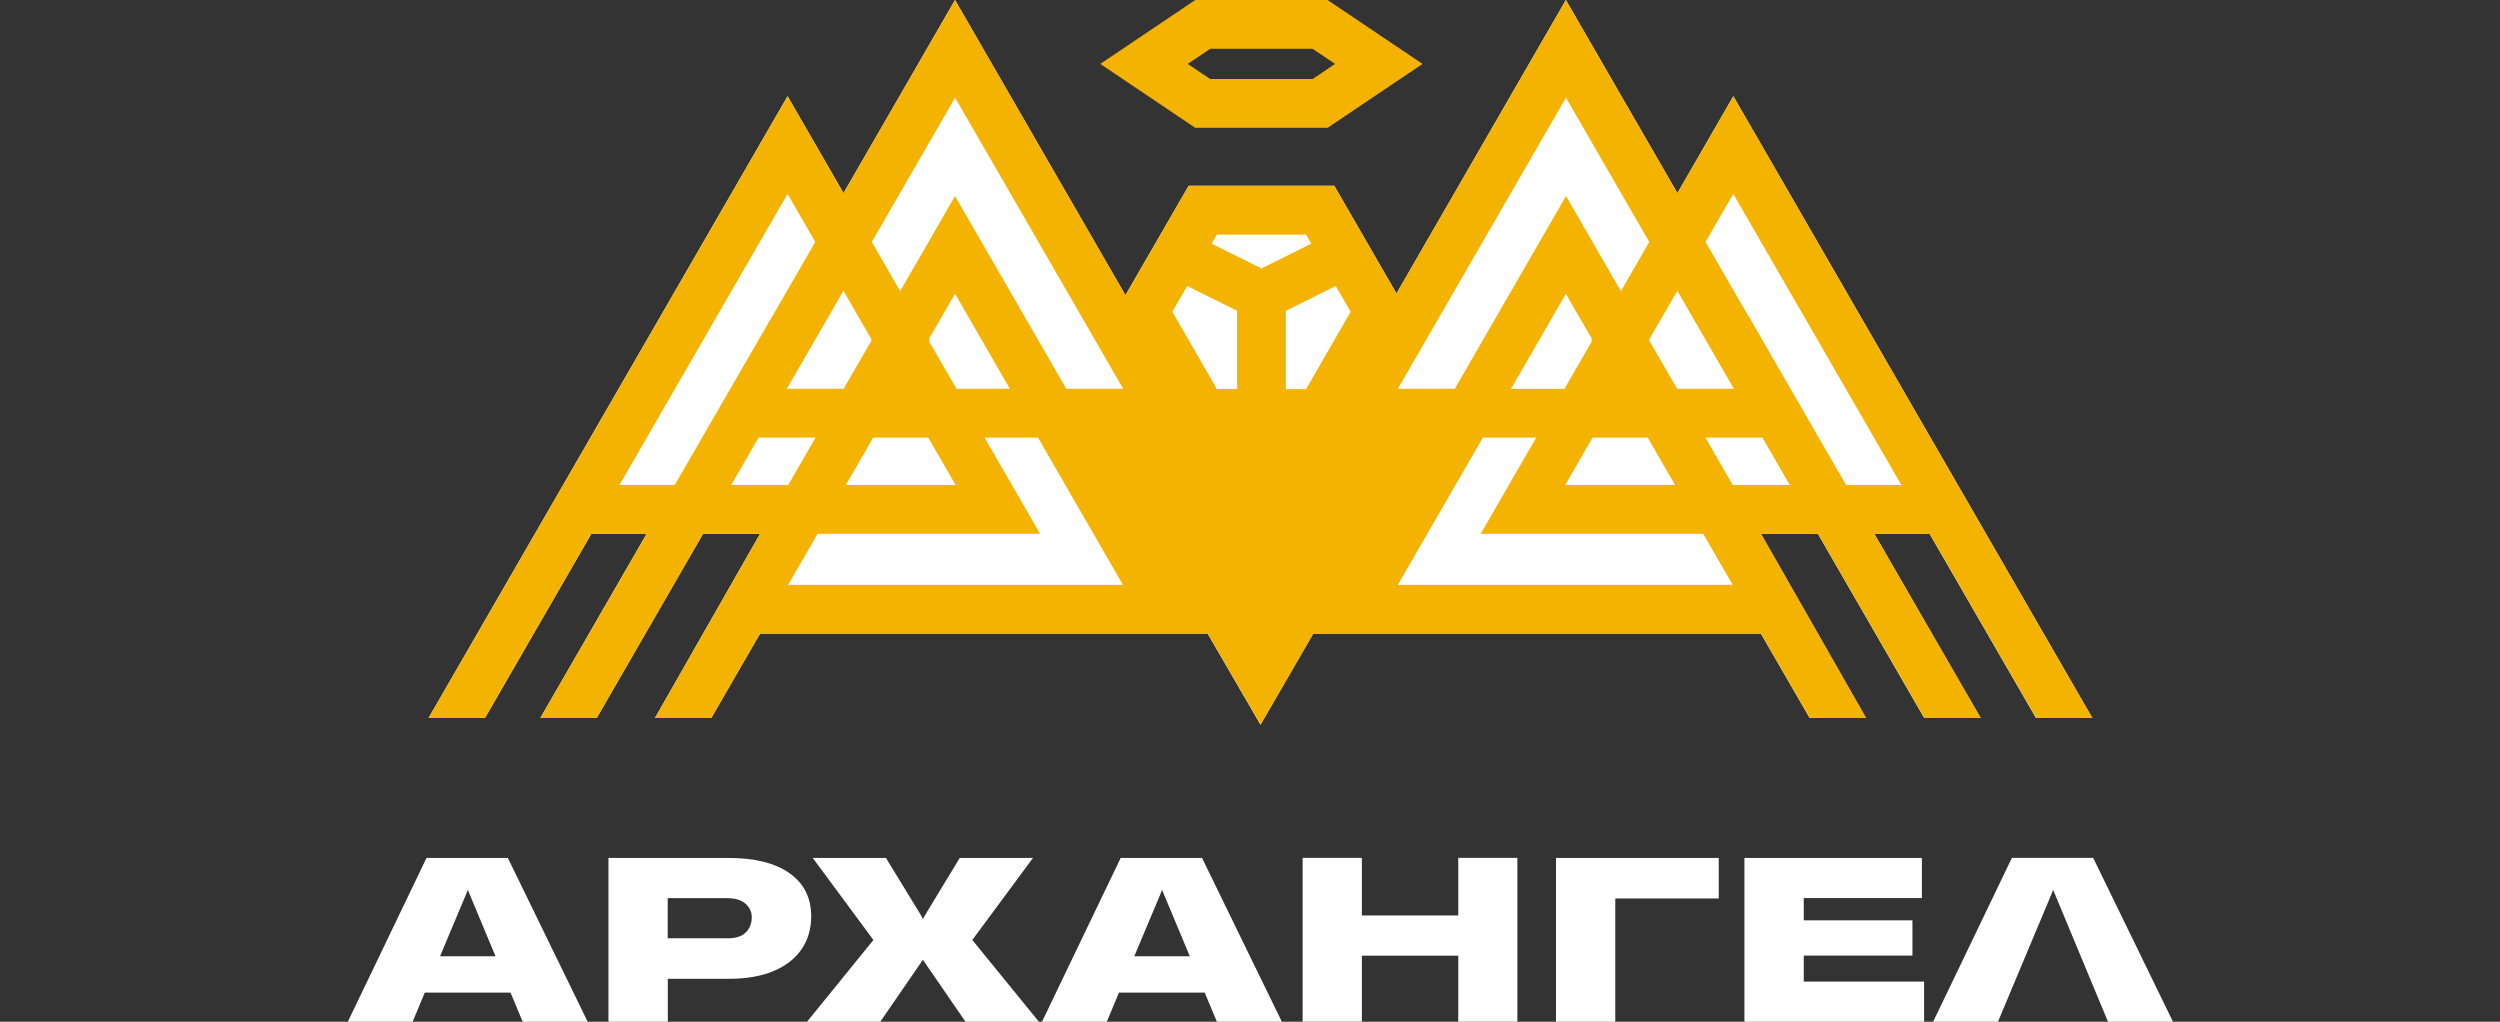<svg width="115" height="47" viewBox="0 0 115 47" fill="none" xmlns="http://www.w3.org/2000/svg">
<rect x="0" y="0" width="115" height="47" fill="#333333" stroke="none"/>
<path d="M27.036 47H24.044L23.485 45.661H19.54L18.981 47H16L19.619 39.466H23.361L27.033 47H27.036ZM21.426 41.169L20.241 43.989H22.795L21.617 41.169L21.527 40.955H21.509L21.426 41.169Z" fill="white"/>
<path d="M27.989 47V39.466H33.524C34.728 39.466 35.661 39.702 36.322 40.171C36.985 40.64 37.315 41.304 37.315 42.155C37.315 42.721 37.169 43.224 36.88 43.655C36.588 44.086 36.16 44.424 35.594 44.664C35.028 44.904 34.342 45.024 33.546 45.024H30.719V47H27.992H27.989ZM33.445 43.164C33.839 43.164 34.124 43.074 34.308 42.89C34.492 42.706 34.581 42.474 34.581 42.189C34.581 41.952 34.488 41.746 34.297 41.574C34.109 41.401 33.82 41.315 33.434 41.315H30.715V43.16H33.441L33.445 43.164Z" fill="white"/>
<path d="M40.492 47H37.124L40.177 43.239L37.387 39.466H40.754L42.397 42.155L42.446 42.275H42.457L42.517 42.155L44.148 39.466H47.516L44.726 43.239L47.789 47H44.414L42.509 44.232L42.457 44.15H42.446L42.397 44.232L40.492 47Z" fill="white"/>
<path d="M58.969 47H55.976L55.417 45.661H51.472L50.913 47H47.932L51.551 39.466H55.294L58.965 47H58.969ZM53.362 41.169L52.177 43.989H54.731L53.553 41.169L53.464 40.955H53.445L53.362 41.169Z" fill="white"/>
<path d="M67.08 42.11V39.462H69.799V46.996H67.08V43.962H62.647V46.996H59.921V39.462H62.647V42.11H67.08Z" fill="white"/>
<path d="M79.058 41.33H74.303V47H71.576V39.466H79.062V41.334L79.058 41.33Z" fill="white"/>
<path d="M88.508 47H80.243V39.466H88.407V41.311H82.973V42.335H87.972V43.959H82.973V45.155H88.508V47Z" fill="white"/>
<path d="M96.286 39.462H92.547L88.924 47H91.906L94.351 41.169L94.433 40.955H94.452L94.542 41.169L96.968 47H99.957L96.286 39.462Z" fill="white"/>
<path d="M93.653 33.027H96.248L85.546 14.49L79.733 4.425L77.16 8.884L72.03 0L64.238 13.5L61.376 8.546H54.679L51.769 13.579L43.931 0L38.801 8.884L36.228 4.425L30.415 14.49L19.713 33.027H22.308L27.202 24.556H29.744L24.854 33.027H27.449L32.339 24.556H34.961L30.127 33.027H32.718L34.961 29.149H55.552L57.982 33.338L60.409 29.149H81.001L83.243 33.027H85.834L81.001 24.556H83.622L88.512 33.027H91.107L86.217 24.556H88.76L93.653 33.027Z" fill="white"/>
<path d="M61.069 5.88L65.438 2.94L61.069 0H54.982L50.613 2.94L54.982 5.88H61.069ZM55.669 2.246H60.382L61.414 2.94L60.382 3.634H55.669L54.637 2.94L55.669 2.246Z" fill="#F3B300"/>
<path d="M93.653 33.027H96.248L85.545 14.49L79.733 4.425L77.16 8.884L72.03 0L64.237 13.5L61.376 8.543H54.678L51.772 13.579L43.931 0L38.804 8.884L36.231 4.425L30.419 14.49L19.716 33.027H22.311L27.201 24.556H29.748L24.858 33.027H27.453L32.343 24.556H34.964L30.13 33.027H32.725L34.964 29.146H55.556L57.986 33.335L60.416 29.146H81.008L83.246 33.027H85.842L81.008 24.556H83.629L88.519 33.027H91.114L86.224 24.556H88.77L93.661 33.027H93.653ZM79.763 17.884H77.149L75.851 15.638L77.156 13.377L79.759 17.884H79.763ZM73.23 15.69L71.963 17.888H69.506L72.03 13.515L73.23 15.593L73.185 15.619L73.226 15.694L73.23 15.69ZM73.26 20.131H75.795L77.051 22.309H72L73.256 20.131H73.26ZM61.444 13.155L62.13 14.344L60.078 17.899H59.148V14.299L61.444 13.155ZM55.976 10.793H60.078L60.318 11.209L58.027 12.349L55.736 11.209L55.976 10.793ZM54.611 13.155L56.906 14.295V17.895H55.976L53.925 14.34L54.611 13.152V13.155ZM38.8 13.377L40.105 15.638L38.808 17.884H36.194L38.797 13.377H38.8ZM42.73 15.589L43.931 13.512L46.454 17.884H43.998L42.73 15.687L42.772 15.612L42.727 15.585L42.73 15.589ZM43.961 22.309H38.909L40.165 20.131H42.7L43.957 22.309H43.961ZM31.041 22.309H28.495L36.228 8.918L37.503 11.13L35.56 14.494H35.553L31.038 22.309H31.041ZM33.636 22.309L34.893 20.131H37.514L36.258 22.309H33.636ZM51.659 26.903H36.254L37.608 24.556H47.846L45.292 20.131H47.748L51.656 26.903H51.659ZM49.049 17.884L43.931 9.019L41.407 13.392L40.102 11.13L43.934 4.493L51.667 17.884H49.053H49.049ZM64.301 17.884L72.034 4.493L75.866 11.13L74.561 13.392L72.037 9.019L66.919 17.884H64.305H64.301ZM64.301 26.903L68.209 20.131H70.665L68.111 24.556H78.349L79.703 26.903H64.297H64.301ZM79.706 22.309L78.45 20.131H81.072L82.328 22.309H79.706ZM84.919 22.309L80.404 14.49H80.397L78.454 11.13L79.729 8.918L87.462 22.309H84.915H84.919Z" fill="#F3B300"/>
</svg>
